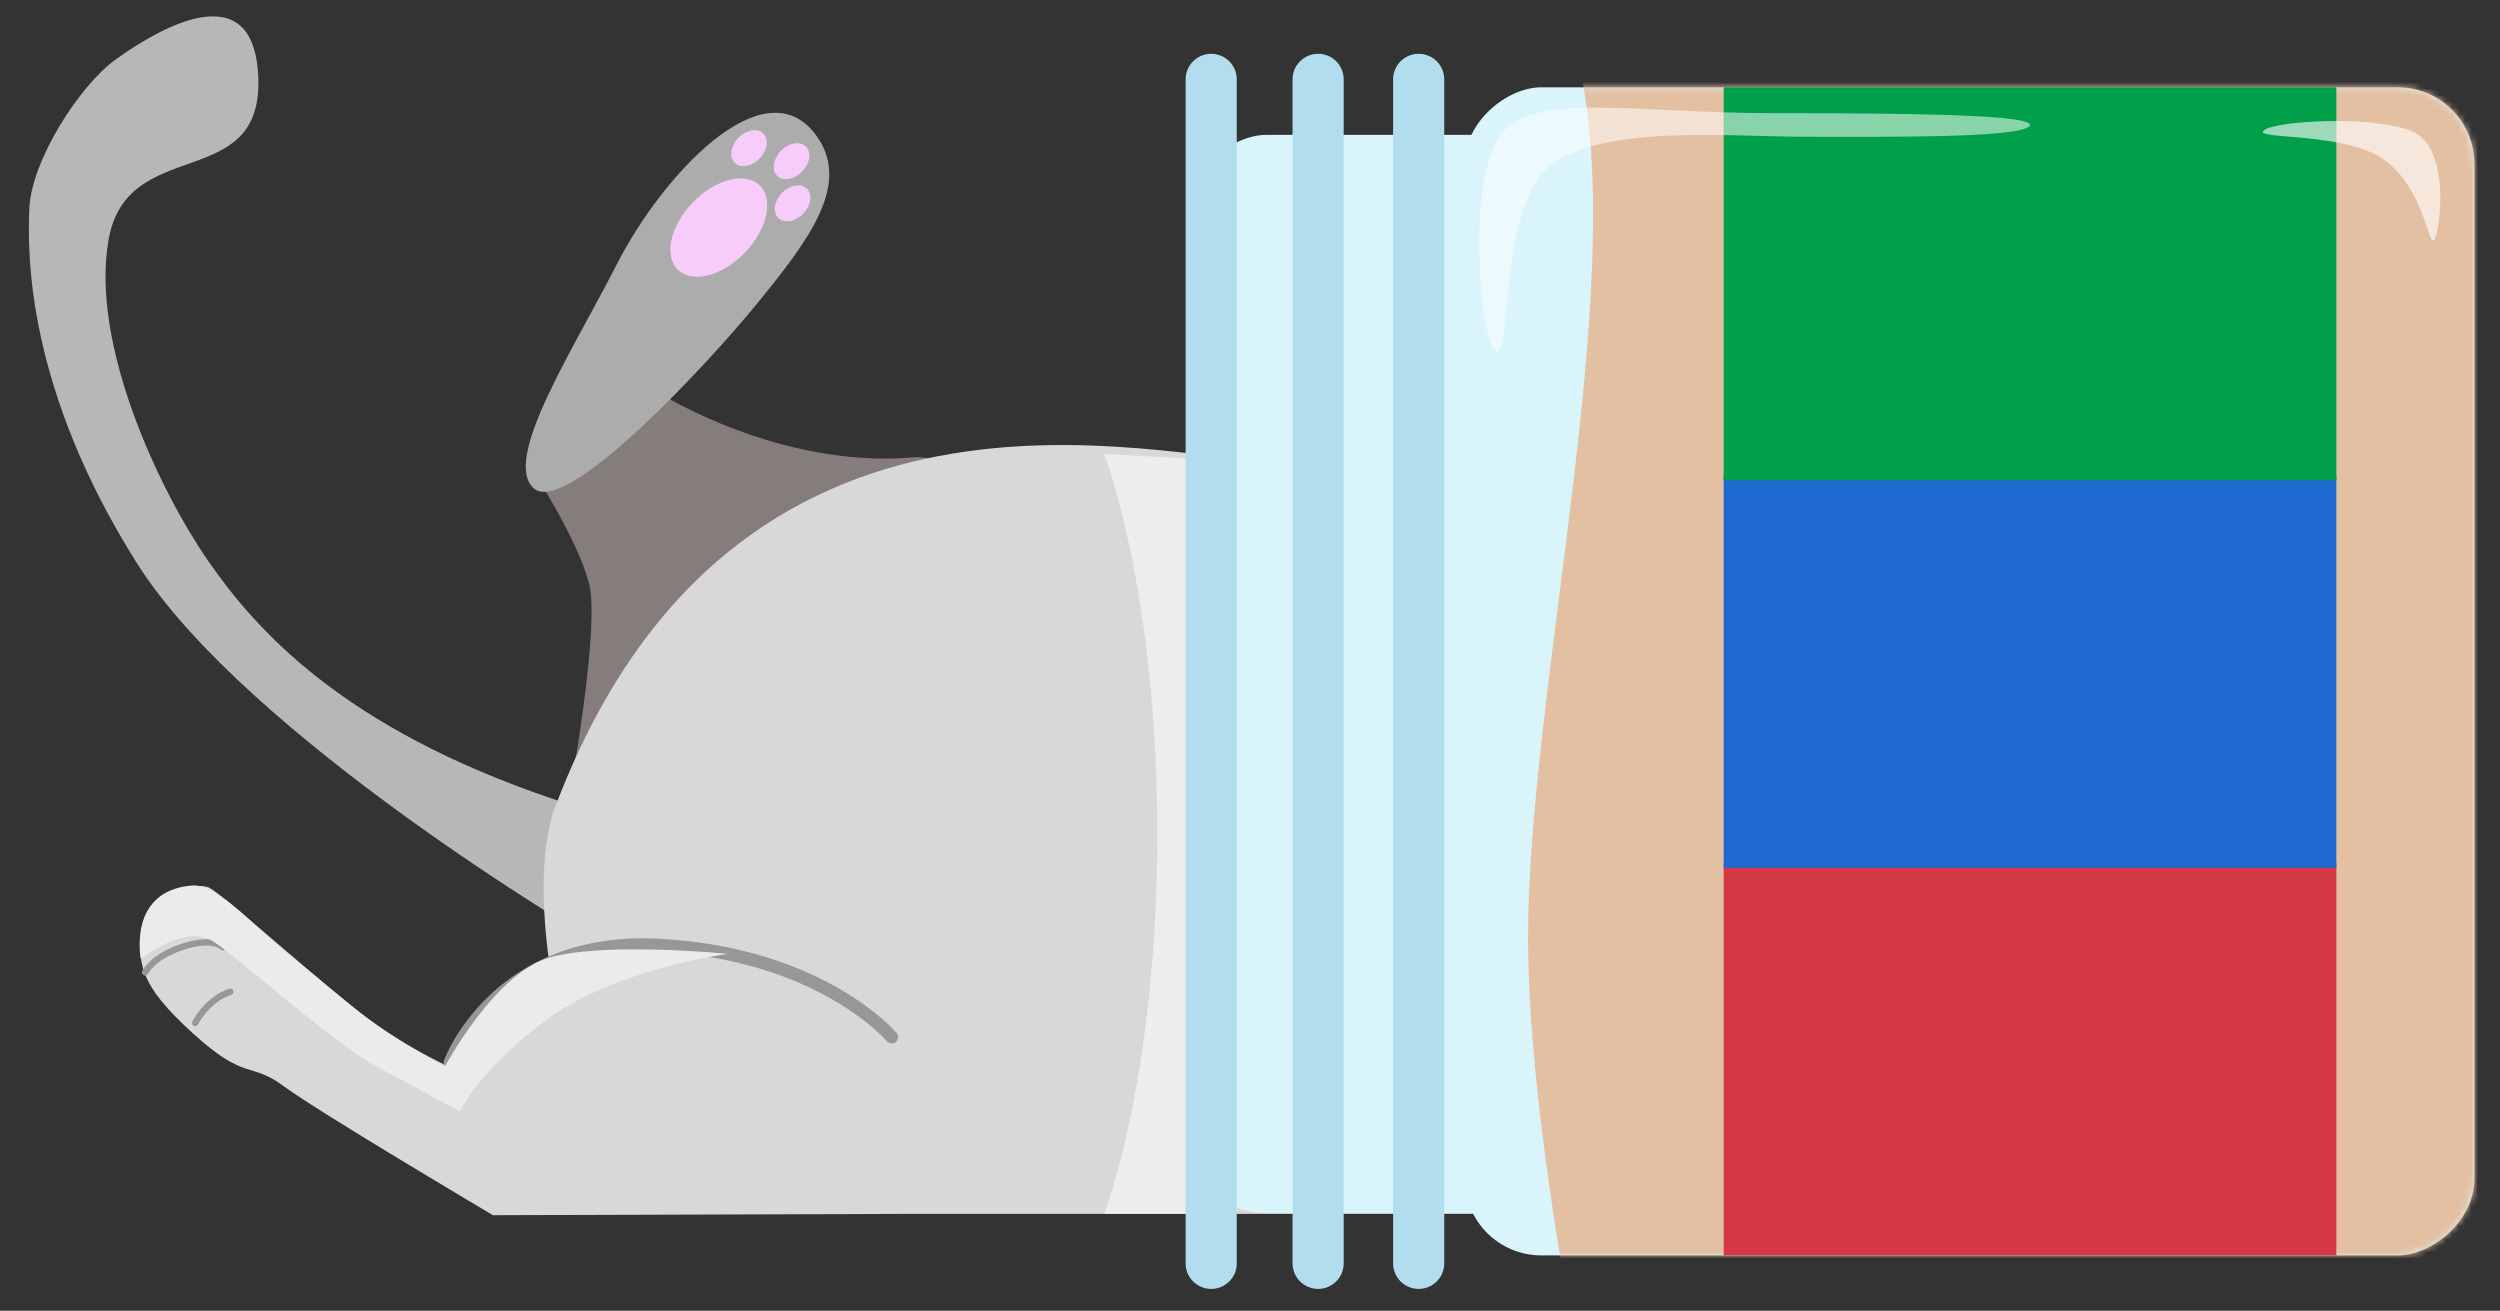 <?xml version="1.0" encoding="UTF-8" standalone="no"?>
<svg width="391px" height="205px" viewBox="0 0 391 205" version="1.1" xmlns="http://www.w3.org/2000/svg" xmlns:xlink="http://www.w3.org/1999/xlink" xmlns:sketch="http://www.bohemiancoding.com/sketch/ns">
    <rect x="0" y="0" width="391" height="205" fill="#333333" stroke="none"/>
    <!-- Generator: sketchtool 3.5.2 (25235) - http://www.bohemiancoding.com/sketch -->
    <title>Group 3</title>
    <desc>Created with sketchtool.</desc>
    <defs>
        <rect id="path-1" x="0" y="0" width="182.693" height="157.934" rx="12"></rect>
    </defs>
    <g id="404-page" stroke="none" stroke-width="1" fill="none" fill-rule="evenodd" sketch:type="MSPage">
        <g id="404-page-" sketch:type="MSArtboardGroup" transform="translate(-533, -162)">
            <g id="Group-3" sketch:type="MSLayerGroup" transform="translate(521, 160)">
                <path d="M-18.777,94.763 C-18.777,94.763 33.299,60.16 65.23,56.658 C97.161,53.155 115.928,62.282 122.517,65.867 C129.106,69.453 136.354,81.35 137.528,88.271 C138.701,95.192 140.837,114.218 124.831,106.848 C108.826,99.477 126.147,84.627 112.661,74.844 C99.176,65.061 73.849,64.816 60.712,66.825 C47.575,68.833 27.96,74.367 3.617,98.945 C-20.726,123.523 -12.336,102.133 -12.336,102.133 L-18.777,94.763 Z" id="Path-14" fill="#B7B7B7" sketch:type="MSShapeGroup" transform="translate(59.776, 83.316) scale(-1, -1) rotate(-296) translate(-59.776, -83.316) "></path>
                <g id="Group-2" transform="translate(119.088, 69.159) rotate(-28) translate(-119.088, -69.159) translate(78.617, 30.473)" sketch:type="MSShapeGroup">
                    <path d="M0.664,76.905 C0.664,76.905 14.276,59.358 15.881,53.173 C17.486,46.989 16.64,35.864 16.64,35.864 L39.762,32.013 C39.762,32.013 50.627,50.98 69.714,59.212 C88.8,67.444 0.664,76.905 0.664,76.905 L0.664,76.905 Z" id="Path-9" fill="#857C7C"></path>
                    <path d="M15.328,35.784 C12.877,29.527 30.62,19.694 43.329,10.826 C56.038,1.957 78.1,-5.755 80.19,7.558 C81.667,16.968 71.814,21.538 59.559,26.689 C48.765,31.226 17.78,42.041 15.328,35.784 L15.328,35.784 Z" id="Path-10" fill="#ACACAC"></path>
                    <path d="M68.741,10.477 C67.775,7.506 63.078,6.37 58.249,7.938 C53.42,9.507 50.288,13.187 51.254,16.158 C52.219,19.128 56.916,20.265 61.745,18.697 C66.574,17.128 69.706,13.448 68.741,10.477 L68.741,10.477 L68.741,10.477 Z" id="Oval-1" fill="#F7CCFB"></path>
                    <path d="M75.015,14.402 C74.62,13.185 72.935,12.641 71.253,13.188 C69.57,13.734 68.527,15.164 68.922,16.381 C69.318,17.598 71.002,18.142 72.685,17.595 C74.368,17.049 75.411,15.619 75.015,14.402 L75.015,14.402 L75.015,14.402 Z" id="Oval-1-Copy" fill="#F7CCFB"></path>
                    <path d="M77.968,8.498 C77.573,7.281 75.888,6.737 74.205,7.284 C72.523,7.83 71.479,9.26 71.875,10.477 C72.27,11.694 73.955,12.238 75.638,11.691 C77.32,11.145 78.364,9.715 77.968,8.498 L77.968,8.498 L77.968,8.498 Z" id="Oval-1-Copy-2" fill="#F7CCFB"></path>
                    <path d="M73.047,3.578 C72.651,2.361 70.967,1.817 69.284,2.364 C67.601,2.91 66.558,4.34 66.954,5.557 C67.349,6.774 69.034,7.318 70.716,6.771 C72.399,6.225 73.442,4.795 73.047,3.578 L73.047,3.578 L73.047,3.578 Z" id="Oval-1-Copy-3" fill="#F7CCFB"></path>
                </g>
                <path d="M79.44,140.989 L79.44,232.36 C79.44,232.36 205.062,243.558 205.062,232.36 C205.062,221.161 197.153,215.009 197.153,197.953 C197.153,180.896 217.617,113.438 142.251,85.514 C135.802,83.566 127.445,83.715 118.945,84.863 C113.449,71.433 102.838,68.422 102.838,68.422 C102.838,68.422 105.869,61.858 110.608,55.684 C115.347,49.51 129.454,33.71 130.439,31.763 C131.424,29.816 129.934,21.907 124.245,21.199 C118.556,20.491 115.335,20.757 107.707,29.129 C100.079,37.501 103.364,38.036 99.375,43.42 C95.385,48.804 79.234,76.091 79.234,76.091 L79.44,140.989 Z" id="Path-7" fill="#D8D8D8" sketch:type="MSShapeGroup" transform="translate(142.148, 129.142) scale(-1, -1) rotate(-270) translate(-142.148, -129.142) "></path>
                <path d="M144.679,113.004 C144.679,113.004 165.744,121.317 204.021,121.317 C242.297,121.317 263.5,113.004 263.5,113.004 L261.449,150.265 L152.943,151.817 C152.943,151.817 144.679,132.64 144.679,124.863 C144.679,117.086 144.679,113.004 144.679,113.004 Z" id="Path-15" fill="#EDEDED" sketch:type="MSShapeGroup" transform="translate(204.089, 132.41) scale(-1, -1) rotate(-270) translate(-204.089, -132.41) "></path>
                <rect id="Rectangle-1-Copy" fill="#D9F5FB" sketch:type="MSShapeGroup" transform="translate(255.95, 107.413) scale(-1, -1) rotate(-270) translate(-255.95, -107.413) " x="171.63" y="49.532" width="168.64" height="115.763" rx="12"></rect>
                <path d="M108.843,107 L294.016,107" id="Line" stroke="#B2DDEE" stroke-width="8" stroke-linecap="round" sketch:type="MSShapeGroup" transform="translate(201.43, 107) scale(-1, -1) rotate(-270) translate(-201.43, -107) "></path>
                <path d="M125.569,107 L310.742,107" id="Line-Copy" stroke="#B2DDEE" stroke-width="8" stroke-linecap="round" sketch:type="MSShapeGroup" transform="translate(218.155, 107) scale(-1, -1) rotate(-270) translate(-218.155, -107) "></path>
                <path d="M141.294,107 L326.468,107" id="Line-Copy-2" stroke="#B2DDEE" stroke-width="8" stroke-linecap="round" sketch:type="MSShapeGroup" transform="translate(233.881, 107) scale(-1, -1) rotate(-270) translate(-233.881, -107) "></path>
                <g id="Path-4" transform="translate(320.033, 107) scale(-1, -1) rotate(-270) translate(-320.033, -107) translate(228.686, 28.033)">
                    <mask id="mask-2" sketch:name="Mask" fill="white">
                        <use xlink:href="#path-1"></use>
                    </mask>
                    <use id="Mask" fill="#D9F4FB" sketch:type="MSShapeGroup" xlink:href="#path-1"></use>
                    <path d="M-57.867,26.541 C-57.867,26.541 10.225,9.923 49.575,9.923 C88.925,9.923 151.811,25.811 186.364,17.867 C220.917,9.923 240.244,15.016 240.244,15.016 L230.747,186.691 L34.429,208.141 L-35.666,174.502 L-57.867,26.541 Z" fill="#E4C0A2" sketch:type="MSShapeGroup" mask="url(#mask-2)"></path>
                </g>
                <rect id="Rectangle-3" fill="#D53842" sketch:type="MSShapeGroup" transform="translate(329.494, 167.621) scale(-1, -1) rotate(-270) translate(-329.494, -167.621) " x="298.768" y="119.71" width="61.451" height="95.821"></rect>
                <rect id="Rectangle-3-Copy" fill="#1D69CF" sketch:type="MSShapeGroup" transform="translate(329.494, 107) scale(-1, -1) rotate(-270) translate(-329.494, -107) " x="298.768" y="59.089" width="61.451" height="95.821"></rect>
                <rect id="Rectangle-3-Copy-2" fill="#009F4A" sketch:type="MSShapeGroup" transform="translate(329.494, 46.379) scale(-1, -1) rotate(-270) translate(-329.494, -46.379) " x="298.768" y="-1.531" width="61.451" height="95.821"></rect>
                <path d="M267.504,-2.695 C269.528,-5.11 293.689,-7.052 300.932,-2.036 C308.175,2.981 304.621,18.825 304.621,40.698 C304.621,62.57 304.395,82.879 302.539,80.82 C300.683,78.76 300.932,57.592 300.932,45.542 C300.932,33.491 303.33,9.778 294.169,3.897 C285.007,-1.983 265.48,-0.279 267.504,-2.695 Z" id="Path-5" opacity="0.539" fill="#FFFFFF" sketch:type="MSShapeGroup" transform="translate(286.425, 37.896) scale(-1, -1) rotate(-270) translate(-286.425, -37.896) "></path>
                <path d="M387.669,16.539 C389.161,18.209 390.068,32.833 387.669,39.432 C385.271,46.031 371.545,44.063 370.528,43.165 C369.511,42.268 378.634,41.582 383.077,35.379 C387.519,29.175 386.178,14.869 387.669,16.539 Z" id="Path-6" opacity="0.618" fill="#FFFFFF" sketch:type="MSShapeGroup" transform="translate(379.798, 30.278) scale(-1, -1) rotate(-270) translate(-379.798, -30.278) "></path>
                <g id="Group" transform="translate(91.64, 153.947) rotate(-18) translate(-91.64, -153.947) translate(37.14, 125.447)" sketch:type="MSShapeGroup">
                    <path d="M78.502,9.424 C78.502,9.424 94.992,22.337 85.87,46.11 C76.748,69.882 60.923,76.347 60.923,76.347" id="Path-11" stroke="#979797" stroke-width="2" stroke-linecap="round" transform="translate(74.772, 42.886) scale(-1, -1) rotate(-270) translate(-74.772, -42.886) "></path>
                    <path d="M7.208,16.14 C7.208,16.14 10.134,19.027 10.134,22.86" id="Path-12" stroke="#979797" stroke-linecap="round" transform="translate(8.671, 19.5) scale(-1, -1) rotate(-270) translate(-8.671, -19.5) "></path>
                    <path d="M5.688,3.66 C5.688,3.66 7.684,5.508 7.684,10.518 C7.684,15.527 5.688,16.41 5.688,16.41" id="Path-12-Copy" stroke="#979797" stroke-linecap="round" transform="translate(6.686, 10.035) scale(-1, -1) rotate(-270) translate(-6.686, -10.035) "></path>
                    <path d="M20.659,19.758 C20.659,19.758 25.399,15.27 31.131,9.752 C36.864,4.234 53.789,-5.432 57.846,-8.68 C61.903,-11.927 58.765,-20.311 58.765,-20.311 C58.765,-20.311 69.559,-19.008 67.192,-9.134 C66.245,-5.182 57.628,-1.651 52.351,1.841 C47.073,5.332 41.981,8.394 38.868,10.607 C32.669,15.013 28.082,19.758 28.082,19.758 C28.082,19.758 39.199,31.349 39.199,40.095 C39.199,48.841 31.131,67.257 31.131,67.257 C31.131,67.257 34.32,50.076 30.187,37.435 C26.054,24.795 20.659,19.758 20.659,19.758 Z" id="Path-17" fill="#EBEBEB" transform="translate(44.095, 23.473) scale(-1, -1) rotate(-270) translate(-44.095, -23.473) "></path>
                </g>
            </g>
        </g>
    </g>
</svg>